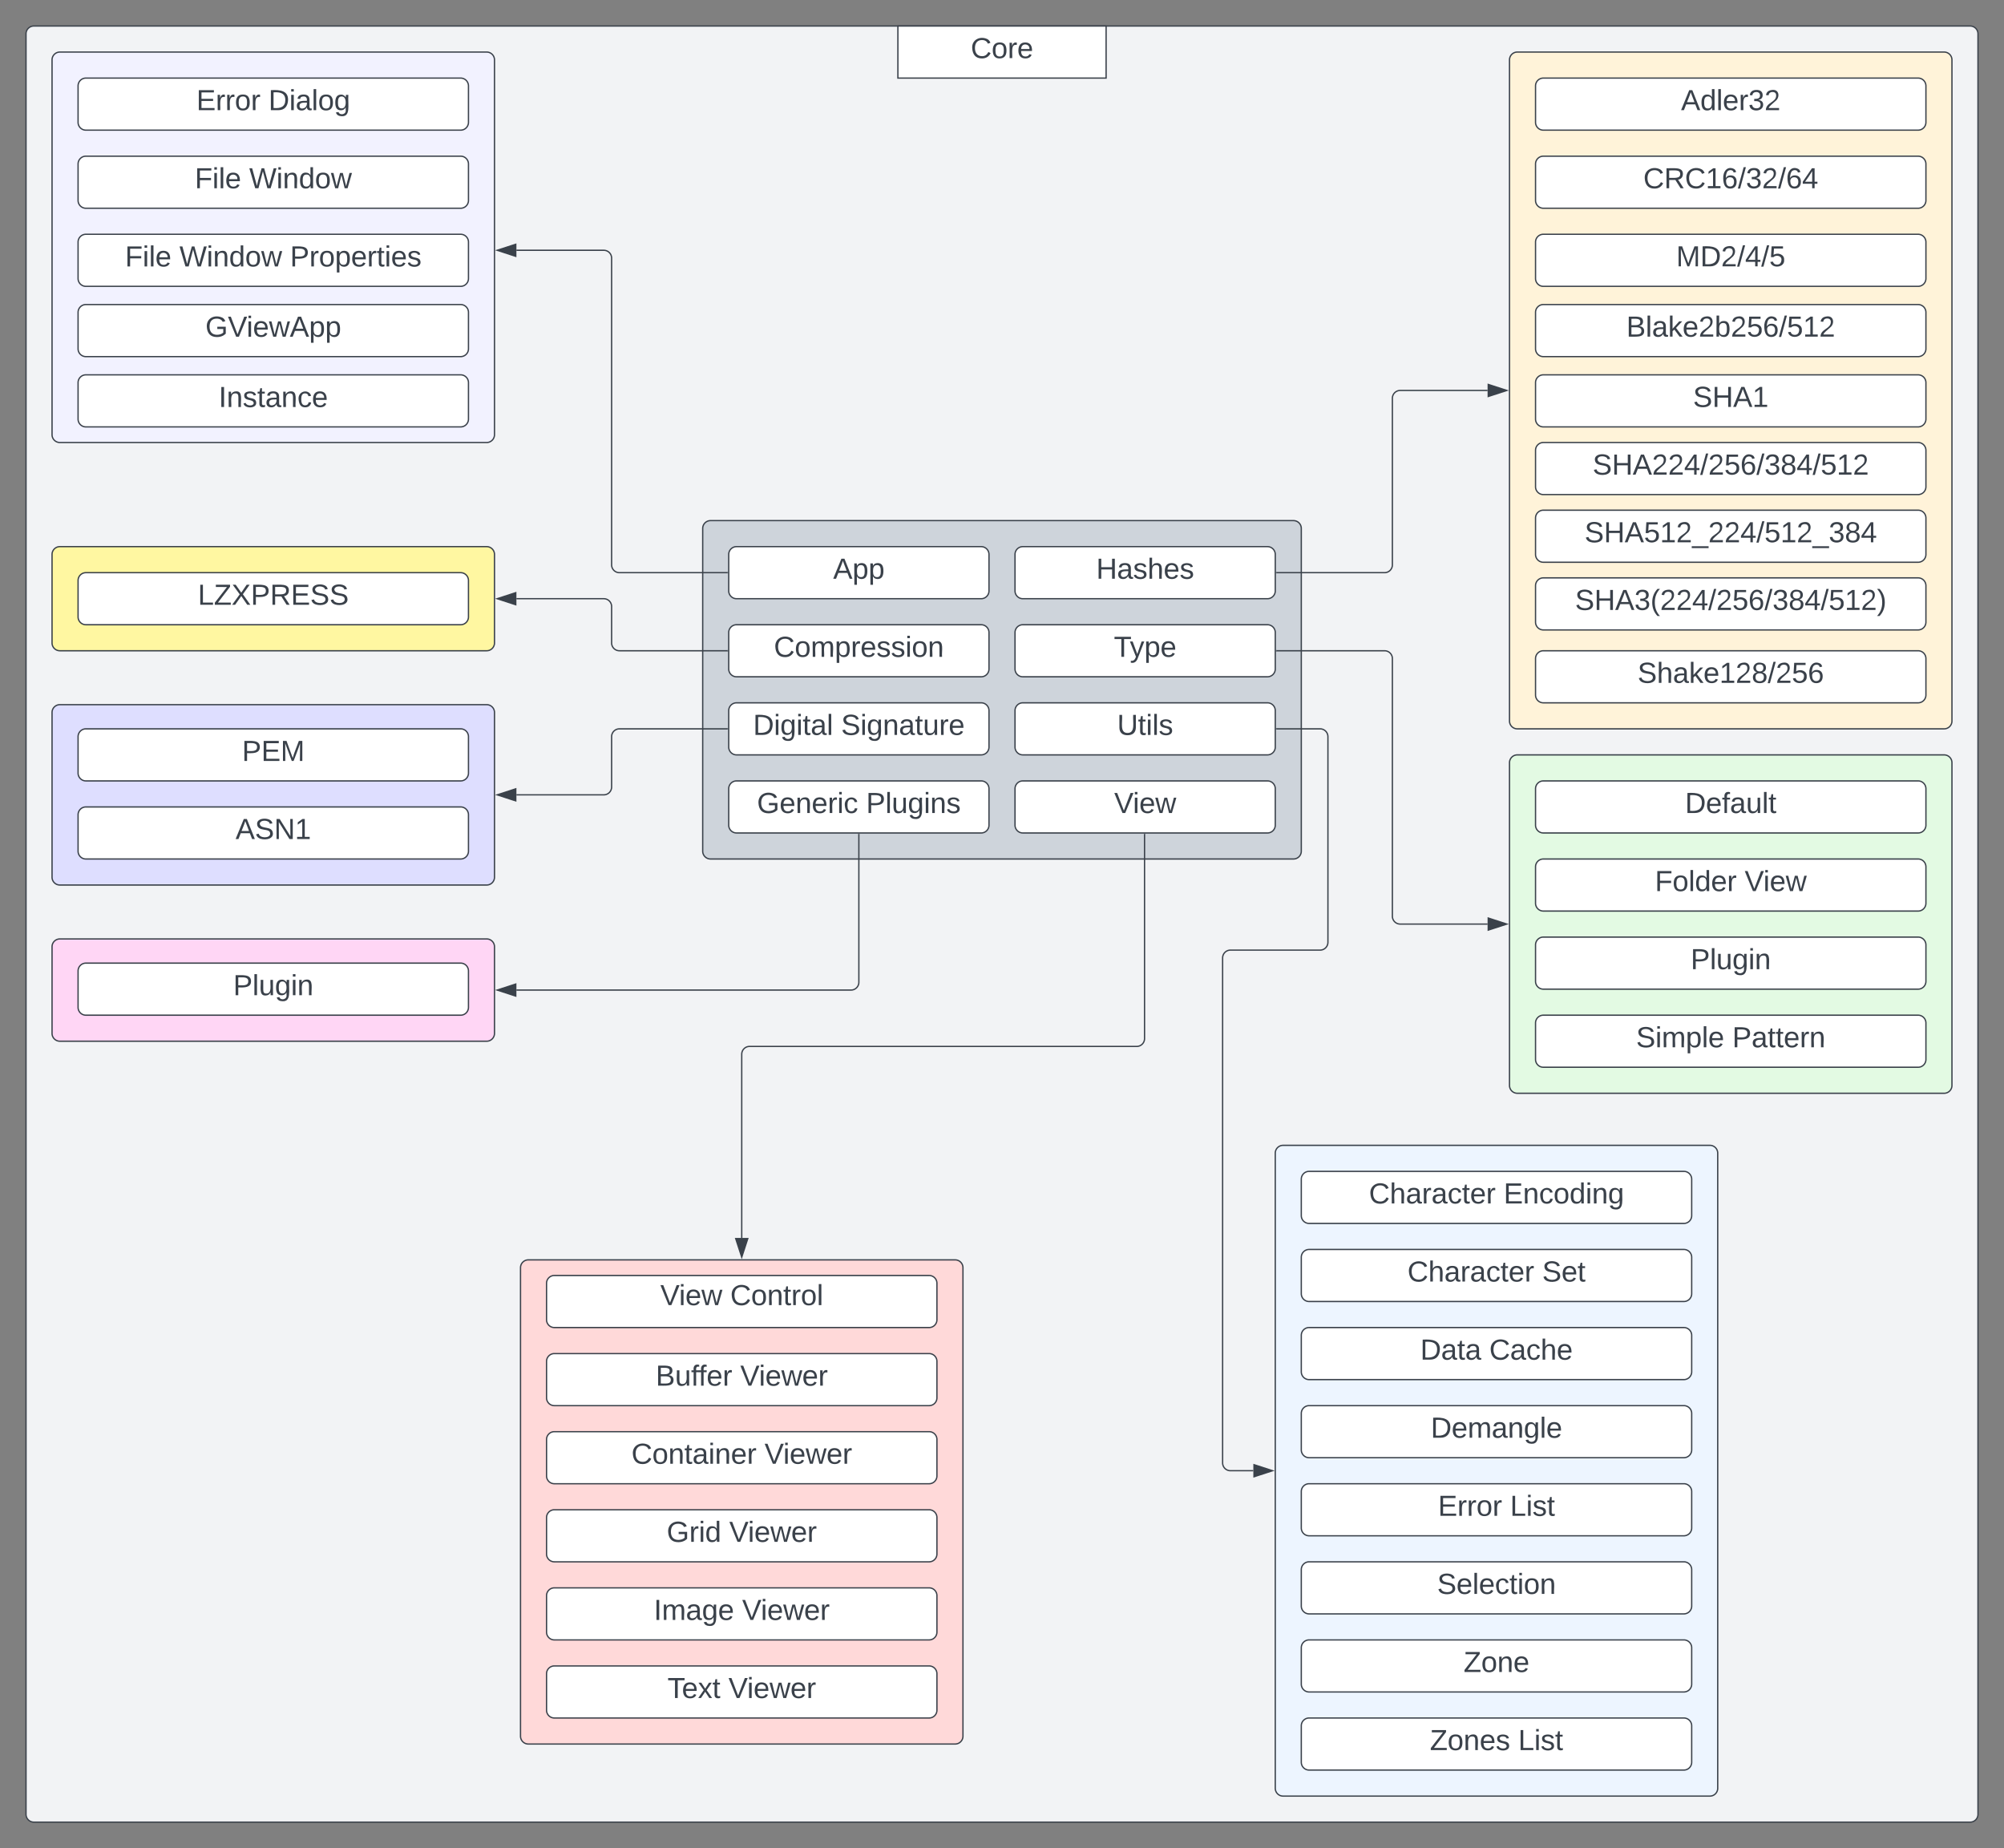 <svg xmlns="http://www.w3.org/2000/svg" xmlns:xlink="http://www.w3.org/1999/xlink" xmlns:lucid="lucid" width="1540" height="1420"><rect width="100%" height="100%" fill="#808080" stroke="none"/><g transform="translate(-80 -60)" lucid:page-tab-id="0_0"><path d="M770 400h160v40H770z" stroke="#3a414a" fill="#fff"/><use xlink:href="#a" transform="matrix(1,0,0,1,775,405) translate(50.988 19.653)"/><path d="M100 86a6 6 0 0 1 6-6h1488a6 6 0 0 1 6 6v1368a6 6 0 0 1-6 6H106a6 6 0 0 1-6-6z" stroke="#3a414a" fill="#f2f3f5"/><path d="M620 466a6 6 0 0 1 6-6h448a6 6 0 0 1 6 6v248a6 6 0 0 1-6 6H626a6 6 0 0 1-6-6z" stroke="#3a414a" fill="#ced4db"/><path d="M770 80h160v40H770z" stroke="#3a414a" fill="#fff"/><use xlink:href="#a" transform="matrix(1,0,0,1,775,85) translate(50.988 19.653)"/><g class="lucid-layer" lucid:layer-id="xR2nqa9QX_RL" display="block"><path d="M640 486a6 6 0 0 1 6-6h188a6 6 0 0 1 6 6v28a6 6 0 0 1-6 6H646a6 6 0 0 1-6-6z" stroke="#3a414a" fill="#fff"/><use xlink:href="#b" transform="matrix(1,0,0,1,645,485) translate(75.247 19.653)"/><path d="M640 546a6 6 0 0 1 6-6h188a6 6 0 0 1 6 6v28a6 6 0 0 1-6 6H646a6 6 0 0 1-6-6z" stroke="#3a414a" fill="#fff"/><use xlink:href="#c" transform="matrix(1,0,0,1,645,545) translate(29.691 19.653)"/><path d="M640 606a6 6 0 0 1 6-6h188a6 6 0 0 1 6 6v28a6 6 0 0 1-6 6H646a6 6 0 0 1-6-6z" stroke="#3a414a" fill="#fff"/><use xlink:href="#d" transform="matrix(1,0,0,1,645,605) translate(13.704 19.653)"/><use xlink:href="#e" transform="matrix(1,0,0,1,645,605) translate(81.358 19.653)"/><path d="M640 666a6 6 0 0 1 6-6h188a6 6 0 0 1 6 6v28a6 6 0 0 1-6 6H646a6 6 0 0 1-6-6z" stroke="#3a414a" fill="#fff"/><use xlink:href="#f" transform="matrix(1,0,0,1,645,665) translate(16.728 19.653)"/><use xlink:href="#g" transform="matrix(1,0,0,1,645,665) translate(100.556 19.653)"/><path d="M860 486a6 6 0 0 1 6-6h188a6 6 0 0 1 6 6v28a6 6 0 0 1-6 6H866a6 6 0 0 1-6-6z" stroke="#3a414a" fill="#fff"/><use xlink:href="#h" transform="matrix(1,0,0,1,865,485) translate(57.377 19.653)"/><path d="M860 546a6 6 0 0 1 6-6h188a6 6 0 0 1 6 6v28a6 6 0 0 1-6 6H866a6 6 0 0 1-6-6z" stroke="#3a414a" fill="#fff"/><use xlink:href="#i" transform="matrix(1,0,0,1,865,545) translate(70.957 19.653)"/><path d="M860 606a6 6 0 0 1 6-6h188a6 6 0 0 1 6 6v28a6 6 0 0 1-6 6H866a6 6 0 0 1-6-6z" stroke="#3a414a" fill="#fff"/><use xlink:href="#j" transform="matrix(1,0,0,1,865,605) translate(73.488 19.653)"/><path d="M860 666a6 6 0 0 1 6-6h188a6 6 0 0 1 6 6v28a6 6 0 0 1-6 6H866a6 6 0 0 1-6-6z" stroke="#3a414a" fill="#fff"/><use xlink:href="#k" transform="matrix(1,0,0,1,865,665) translate(71.204 19.653)"/><path d="M480 1034a6 6 0 0 1 6-6h328a6 6 0 0 1 6 6v360a6 6 0 0 1-6 6H486a6 6 0 0 1-6-6z" stroke="#3a414a" fill="#ffd9d9"/><path d="M959.54 700.96V858a6 6 0 0 1-6 6H656a6 6 0 0 0-6 6v141.15" stroke="#3a414a" fill="none"/><path d="M960.04 700.98h-1v-.52h1z" stroke="#3a414a" stroke-width=".05" fill="#3a414a"/><path d="M650 1025.92l-4.64-14.27h9.28z" stroke="#3a414a" fill="#3a414a"/><path d="M120 607.42a6 6 0 0 1 6-6h328a6 6 0 0 1 6 6V734a6 6 0 0 1-6 6H126a6 6 0 0 1-6-6z" stroke="#3a414a" fill="#dedeff"/><path d="M120 486a6 6 0 0 1 6-6h328a6 6 0 0 1 6 6v68a6 6 0 0 1-6 6H126a6 6 0 0 1-6-6z" stroke="#3a414a" fill="#fff7a1"/><path d="M120 106a6 6 0 0 1 6-6h328a6 6 0 0 1 6 6v288a6 6 0 0 1-6 6H126a6 6 0 0 1-6-6z" stroke="#3a414a" fill="#f2f2ff"/><path d="M639.04 500H556a6 6 0 0 1-6-6V258.3a6 6 0 0 0-6-6h-67.15" stroke="#3a414a" fill="none"/><path d="M639.54 500.5h-.52v-1h.5z" stroke="#3a414a" stroke-width=".05" fill="#3a414a"/><path d="M462.08 252.3l14.27-4.62v9.27z" stroke="#3a414a" fill="#3a414a"/><path d="M639.04 560H556a6 6 0 0 1-6-6v-28a6 6 0 0 0-6-6h-67.15" stroke="#3a414a" fill="none"/><path d="M639.54 560.5h-.52v-1h.5z" stroke="#3a414a" stroke-width=".05" fill="#3a414a"/><path d="M462.08 520l14.27-4.64v9.28z" stroke="#3a414a" fill="#3a414a"/><path d="M639.04 620H556a6 6 0 0 0-6 6v38.7a6 6 0 0 1-6 6h-67.15" stroke="#3a414a" fill="none"/><path d="M639.54 620.5h-.52v-1h.5z" stroke="#3a414a" stroke-width=".05" fill="#3a414a"/><path d="M462.08 670.7l14.27-4.63v9.27z" stroke="#3a414a" fill="#3a414a"/><path d="M120 787.42a6 6 0 0 1 6-6h328a6 6 0 0 1 6 6V854a6 6 0 0 1-6 6H126a6 6 0 0 1-6-6z" stroke="#3a414a" fill="#ffd6f5"/><path d="M740 700.96V814.7a6 6 0 0 1-6 6H476.85" stroke="#3a414a" fill="none"/><path d="M740.5 700.98h-1v-.52h1z" stroke="#3a414a" stroke-width=".05" fill="#3a414a"/><path d="M462.08 820.7l14.27-4.63v9.27z" stroke="#3a414a" fill="#3a414a"/><path d="M1060 946a6 6 0 0 1 6-6h328a6 6 0 0 1 6 6v488a6 6 0 0 1-6 6h-328a6 6 0 0 1-6-6z" stroke="#3a414a" fill="#edf5ff"/><path d="M1240 646a6 6 0 0 1 6-6h328a6 6 0 0 1 6 6v248a6 6 0 0 1-6 6h-328a6 6 0 0 1-6-6z" stroke="#3a414a" fill="#e3fae3"/><path d="M1060.96 560H1144a6 6 0 0 1 6 6v198a6 6 0 0 0 6 6h67.15" stroke="#3a414a" fill="none"/><path d="M1060.98 560.5h-.5l-.02-1h.52z" stroke="#3a414a" stroke-width=".05" fill="#3a414a"/><path d="M1237.92 770l-14.27 4.64v-9.28z" stroke="#3a414a" fill="#3a414a"/><path d="M1060.96 620h33.5a6 6 0 0 1 6 6v158a6 6 0 0 1-6 6h-68.92a6 6 0 0 0-6 6v388a6 6 0 0 0 6 6h17.6" stroke="#3a414a" fill="none"/><path d="M1060.98 620.5h-.5l-.02-1h.52z" stroke="#3a414a" stroke-width=".05" fill="#3a414a"/><path d="M1057.92 1190l-14.27 4.64v-9.28z" stroke="#3a414a" fill="#3a414a"/><path d="M140 126a6 6 0 0 1 6-6h288a6 6 0 0 1 6 6v28a6 6 0 0 1-6 6H146a6 6 0 0 1-6-6z" stroke="#3a414a" fill="#fff"/><use xlink:href="#l" transform="matrix(1,0,0,1,145,125) translate(85.926 19.653)"/><use xlink:href="#m" transform="matrix(1,0,0,1,145,125) translate(141.296 19.653)"/><path d="M140 186a6 6 0 0 1 6-6h288a6 6 0 0 1 6 6v28a6 6 0 0 1-6 6H146a6 6 0 0 1-6-6z" stroke="#3a414a" fill="#fff"/><use xlink:href="#n" transform="matrix(1,0,0,1,145,185) translate(84.691 19.653)"/><use xlink:href="#o" transform="matrix(1,0,0,1,145,185) translate(126.481 19.653)"/><path d="M140 246a6 6 0 0 1 6-6h288a6 6 0 0 1 6 6v28a6 6 0 0 1-6 6H146a6 6 0 0 1-6-6z" stroke="#3a414a" fill="#fff"/><use xlink:href="#n" transform="matrix(1,0,0,1,145,245) translate(31.08 19.715)"/><use xlink:href="#p" transform="matrix(1,0,0,1,145,245) translate(72.87 19.715)"/><use xlink:href="#q" transform="matrix(1,0,0,1,145,245) translate(157.87 19.715)"/><path d="M140 300a6 6 0 0 1 6-6h288a6 6 0 0 1 6 6v28a6 6 0 0 1-6 6H146a6 6 0 0 1-6-6z" stroke="#3a414a" fill="#fff"/><use xlink:href="#r" transform="matrix(1,0,0,1,145,299) translate(92.809 19.715)"/><path d="M140 354a6 6 0 0 1 6-6h288a6 6 0 0 1 6 6v28a6 6 0 0 1-6 6H146a6 6 0 0 1-6-6z" stroke="#3a414a" fill="#fff"/><use xlink:href="#s" transform="matrix(1,0,0,1,145,353) translate(103.025 19.715)"/><path d="M140 506a6 6 0 0 1 6-6h288a6 6 0 0 1 6 6v28a6 6 0 0 1-6 6H146a6 6 0 0 1-6-6z" stroke="#3a414a" fill="#fff"/><use xlink:href="#t" transform="matrix(1,0,0,1,145,505) translate(87.037 19.653)"/><path d="M140 626a6 6 0 0 1 6-6h288a6 6 0 0 1 6 6v28a6 6 0 0 1-6 6H146a6 6 0 0 1-6-6z" stroke="#3a414a" fill="#fff"/><use xlink:href="#u" transform="matrix(1,0,0,1,145,625) translate(120.957 19.653)"/><path d="M140 686a6 6 0 0 1 6-6h288a6 6 0 0 1 6 6v28a6 6 0 0 1-6 6H146a6 6 0 0 1-6-6z" stroke="#3a414a" fill="#fff"/><use xlink:href="#v" transform="matrix(1,0,0,1,145,685) translate(116.019 19.653)"/><path d="M140 806a6 6 0 0 1 6-6h288a6 6 0 0 1 6 6v28a6 6 0 0 1-6 6H146a6 6 0 0 1-6-6z" stroke="#3a414a" fill="#fff"/><use xlink:href="#w" transform="matrix(1,0,0,1,145,805) translate(114.198 19.653)"/><path d="M1240 106a6 6 0 0 1 6-6h328a6 6 0 0 1 6 6v508a6 6 0 0 1-6 6h-328a6 6 0 0 1-6-6z" stroke="#3a414a" fill="#fff3d9"/><path d="M1060.96 500H1144a6 6 0 0 0 6-6V366a6 6 0 0 1 6-6h67.15" stroke="#3a414a" fill="none"/><path d="M1060.98 500.5h-.5l-.02-1h.52z" stroke="#3a414a" stroke-width=".05" fill="#3a414a"/><path d="M1237.92 360l-14.27 4.64v-9.28z" stroke="#3a414a" fill="#3a414a"/><path d="M1260 126a6 6 0 0 1 6-6h288a6 6 0 0 1 6 6v28a6 6 0 0 1-6 6h-288a6 6 0 0 1-6-6z" stroke="#3a414a" fill="#fff"/><use xlink:href="#x" transform="matrix(1,0,0,1,1265,125) translate(106.79 19.653)"/><path d="M1260 186a6 6 0 0 1 6-6h288a6 6 0 0 1 6 6v28a6 6 0 0 1-6 6h-288a6 6 0 0 1-6-6z" stroke="#3a414a" fill="#fff"/><use xlink:href="#y" transform="matrix(1,0,0,1,1265,185) translate(77.809 19.653)"/><path d="M1260 246a6 6 0 0 1 6-6h288a6 6 0 0 1 6 6v28a6 6 0 0 1-6 6h-288a6 6 0 0 1-6-6z" stroke="#3a414a" fill="#fff"/><use xlink:href="#z" transform="matrix(1,0,0,1,1265,245) translate(103.086 19.653)"/><path d="M1260 300a6 6 0 0 1 6-6h288a6 6 0 0 1 6 6v28a6 6 0 0 1-6 6h-288a6 6 0 0 1-6-6z" stroke="#3a414a" fill="#fff"/><use xlink:href="#A" transform="matrix(1,0,0,1,1265,299) translate(64.784 19.653)"/><path d="M1260 354a6 6 0 0 1 6-6h288a6 6 0 0 1 6 6v28a6 6 0 0 1-6 6h-288a6 6 0 0 1-6-6z" stroke="#3a414a" fill="#fff"/><use xlink:href="#B" transform="matrix(1,0,0,1,1265,353) translate(116.019 19.653)"/><path d="M1260 406a6 6 0 0 1 6-6h288a6 6 0 0 1 6 6v28a6 6 0 0 1-6 6h-288a6 6 0 0 1-6-6z" stroke="#3a414a" fill="#fff"/><use xlink:href="#C" transform="matrix(1,0,0,1,1265,405) translate(38.858 19.653)"/><path d="M1260 458a6 6 0 0 1 6-6h288a6 6 0 0 1 6 6v28a6 6 0 0 1-6 6h-288a6 6 0 0 1-6-6z" stroke="#3a414a" fill="#fff"/><use xlink:href="#D" transform="matrix(1,0,0,1,1265,457) translate(32.685 19.653)"/><path d="M1260 510a6 6 0 0 1 6-6h288a6 6 0 0 1 6 6v28a6 6 0 0 1-6 6h-288a6 6 0 0 1-6-6z" stroke="#3a414a" fill="#fff"/><use xlink:href="#E" transform="matrix(1,0,0,1,1265,509) translate(25.34 19.653)"/><path d="M1260 566a6 6 0 0 1 6-6h288a6 6 0 0 1 6 6v28a6 6 0 0 1-6 6h-288a6 6 0 0 1-6-6z" stroke="#3a414a" fill="#fff"/><use xlink:href="#F" transform="matrix(1,0,0,1,1265,565) translate(73.395 19.653)"/><path d="M1260 666a6 6 0 0 1 6-6h288a6 6 0 0 1 6 6v28a6 6 0 0 1-6 6h-288a6 6 0 0 1-6-6z" stroke="#3a414a" fill="#fff"/><use xlink:href="#G" transform="matrix(1,0,0,1,1265,665) translate(109.877 19.653)"/><path d="M1260 726a6 6 0 0 1 6-6h288a6 6 0 0 1 6 6v28a6 6 0 0 1-6 6h-288a6 6 0 0 1-6-6z" stroke="#3a414a" fill="#fff"/><use xlink:href="#H" transform="matrix(1,0,0,1,1265,725) translate(86.728 19.653)"/><use xlink:href="#I" transform="matrix(1,0,0,1,1265,725) translate(155.679 19.653)"/><path d="M1260 786a6 6 0 0 1 6-6h288a6 6 0 0 1 6 6v28a6 6 0 0 1-6 6h-288a6 6 0 0 1-6-6z" stroke="#3a414a" fill="#fff"/><use xlink:href="#w" transform="matrix(1,0,0,1,1265,785) translate(114.198 19.653)"/><path d="M1260 846a6 6 0 0 1 6-6h288a6 6 0 0 1 6 6v28a6 6 0 0 1-6 6h-288a6 6 0 0 1-6-6z" stroke="#3a414a" fill="#fff"/><use xlink:href="#J" transform="matrix(1,0,0,1,1265,845) translate(72.284 19.653)"/><use xlink:href="#K" transform="matrix(1,0,0,1,1265,845) translate(146.173 19.653)"/><path d="M1080 966a6 6 0 0 1 6-6h288a6 6 0 0 1 6 6v28a6 6 0 0 1-6 6h-288a6 6 0 0 1-6-6z" stroke="#3a414a" fill="#fff"/><use xlink:href="#L" transform="matrix(1,0,0,1,1085,965) translate(46.975 19.653)"/><use xlink:href="#M" transform="matrix(1,0,0,1,1085,965) translate(150.494 19.653)"/><path d="M1080 1026a6 6 0 0 1 6-6h288a6 6 0 0 1 6 6v28a6 6 0 0 1-6 6h-288a6 6 0 0 1-6-6z" stroke="#3a414a" fill="#fff"/><use xlink:href="#L" transform="matrix(1,0,0,1,1085,1025) translate(76.574 19.653)"/><use xlink:href="#N" transform="matrix(1,0,0,1,1085,1025) translate(180.093 19.653)"/><path d="M1080 1086a6 6 0 0 1 6-6h288a6 6 0 0 1 6 6v28a6 6 0 0 1-6 6h-288a6 6 0 0 1-6-6z" stroke="#3a414a" fill="#fff"/><use xlink:href="#O" transform="matrix(1,0,0,1,1085,1085) translate(86.42 19.653)"/><use xlink:href="#P" transform="matrix(1,0,0,1,1085,1085) translate(139.444 19.653)"/><path d="M1080 1146a6 6 0 0 1 6-6h288a6 6 0 0 1 6 6v28a6 6 0 0 1-6 6h-288a6 6 0 0 1-6-6z" stroke="#3a414a" fill="#fff"/><use xlink:href="#Q" transform="matrix(1,0,0,1,1085,1145) translate(94.475 19.653)"/><path d="M1080 1206a6 6 0 0 1 6-6h288a6 6 0 0 1 6 6v28a6 6 0 0 1-6 6h-288a6 6 0 0 1-6-6z" stroke="#3a414a" fill="#fff"/><use xlink:href="#l" transform="matrix(1,0,0,1,1085,1205) translate(100.062 19.653)"/><use xlink:href="#R" transform="matrix(1,0,0,1,1085,1205) translate(155.432 19.653)"/><path d="M1080 1266a6 6 0 0 1 6-6h288a6 6 0 0 1 6 6v28a6 6 0 0 1-6 6h-288a6 6 0 0 1-6-6z" stroke="#3a414a" fill="#fff"/><use xlink:href="#S" transform="matrix(1,0,0,1,1085,1265) translate(99.383 19.653)"/><path d="M1080 1326a6 6 0 0 1 6-6h288a6 6 0 0 1 6 6v28a6 6 0 0 1-6 6h-288a6 6 0 0 1-6-6z" stroke="#3a414a" fill="#fff"/><use xlink:href="#T" transform="matrix(1,0,0,1,1085,1325) translate(119.722 19.653)"/><path d="M1080 1386a6 6 0 0 1 6-6h288a6 6 0 0 1 6 6v28a6 6 0 0 1-6 6h-288a6 6 0 0 1-6-6z" stroke="#3a414a" fill="#fff"/><use xlink:href="#U" transform="matrix(1,0,0,1,1085,1385) translate(93.827 19.653)"/><use xlink:href="#R" transform="matrix(1,0,0,1,1085,1385) translate(161.667 19.653)"/><path d="M500 1046a6 6 0 0 1 6-6h288a6 6 0 0 1 6 6v28a6 6 0 0 1-6 6H506a6 6 0 0 1-6-6z" stroke="#3a414a" fill="#fff"/><g><use xlink:href="#V" transform="matrix(1,0,0,1,505,1045) translate(82.407 17.778)"/><use xlink:href="#W" transform="matrix(1,0,0,1,505,1045) translate(136.173 17.778)"/></g><path d="M500 1106a6 6 0 0 1 6-6h288a6 6 0 0 1 6 6v28a6 6 0 0 1-6 6H506a6 6 0 0 1-6-6z" stroke="#3a414a" fill="#fff"/><g><use xlink:href="#X" transform="matrix(1,0,0,1,505,1105) translate(78.889 19.653)"/><use xlink:href="#Y" transform="matrix(1,0,0,1,505,1105) translate(143.827 19.653)"/></g><path d="M500 1166a6 6 0 0 1 6-6h288a6 6 0 0 1 6 6v28a6 6 0 0 1-6 6H506a6 6 0 0 1-6-6z" stroke="#3a414a" fill="#fff"/><g><use xlink:href="#Z" transform="matrix(1,0,0,1,505,1165) translate(60.216 19.653)"/><use xlink:href="#Y" transform="matrix(1,0,0,1,505,1165) translate(162.5 19.653)"/></g><path d="M500 1226a6 6 0 0 1 6-6h288a6 6 0 0 1 6 6v28a6 6 0 0 1-6 6H506a6 6 0 0 1-6-6z" stroke="#3a414a" fill="#fff"/><g><use xlink:href="#aa" transform="matrix(1,0,0,1,505,1225) translate(87.346 19.653)"/><use xlink:href="#Y" transform="matrix(1,0,0,1,505,1225) translate(135.37 19.653)"/></g><path d="M500 1286a6 6 0 0 1 6-6h288a6 6 0 0 1 6 6v28a6 6 0 0 1-6 6H506a6 6 0 0 1-6-6z" stroke="#3a414a" fill="#fff"/><g><use xlink:href="#ab" transform="matrix(1,0,0,1,505,1285) translate(77.438 19.653)"/><use xlink:href="#Y" transform="matrix(1,0,0,1,505,1285) translate(145.278 19.653)"/></g><path d="M500 1346a6 6 0 0 1 6-6h288a6 6 0 0 1 6 6v28a6 6 0 0 1-6 6H506a6 6 0 0 1-6-6z" stroke="#3a414a" fill="#fff"/><g><use xlink:href="#ac" transform="matrix(1,0,0,1,505,1345) translate(87.932 19.653)"/><use xlink:href="#Y" transform="matrix(1,0,0,1,505,1345) translate(134.784 19.653)"/></g></g><defs><path fill="#3a414a" d="M212-179c-10-28-35-45-73-45-59 0-87 40-87 99 0 60 29 101 89 101 43 0 62-24 78-52l27 14C228-24 195 4 139 4 59 4 22-46 18-125c-6-104 99-153 187-111 19 9 31 26 39 46" id="ad"/><path fill="#3a414a" d="M100-194c62-1 85 37 85 99 1 63-27 99-86 99S16-35 15-95c0-66 28-99 85-99zM99-20c44 1 53-31 53-75 0-43-8-75-51-75s-53 32-53 75 10 74 51 75" id="ae"/><path fill="#3a414a" d="M114-163C36-179 61-72 57 0H25l-1-190h30c1 12-1 29 2 39 6-27 23-49 58-41v29" id="af"/><path fill="#3a414a" d="M100-194c63 0 86 42 84 106H49c0 40 14 67 53 68 26 1 43-12 49-29l28 8c-11 28-37 45-77 45C44 4 14-33 15-96c1-61 26-98 85-98zm52 81c6-60-76-77-97-28-3 7-6 17-6 28h103" id="ag"/><g id="a"><use transform="matrix(0.062,0,0,0.062,0,0)" xlink:href="#ad"/><use transform="matrix(0.062,0,0,0.062,15.988,0)" xlink:href="#ae"/><use transform="matrix(0.062,0,0,0.062,28.333,0)" xlink:href="#af"/><use transform="matrix(0.062,0,0,0.062,35.679,0)" xlink:href="#ag"/></g><path fill="#3a414a" d="M205 0l-28-72H64L36 0H1l101-248h38L239 0h-34zm-38-99l-47-123c-12 45-31 82-46 123h93" id="ah"/><path fill="#3a414a" d="M115-194c55 1 70 41 70 98S169 2 115 4C84 4 66-9 55-30l1 105H24l-1-265h31l2 30c10-21 28-34 59-34zm-8 174c40 0 45-34 45-75s-6-73-45-74c-42 0-51 32-51 76 0 43 10 73 51 73" id="ai"/><g id="b"><use transform="matrix(0.062,0,0,0.062,0,0)" xlink:href="#ah"/><use transform="matrix(0.062,0,0,0.062,14.815,0)" xlink:href="#ai"/><use transform="matrix(0.062,0,0,0.062,27.16,0)" xlink:href="#ai"/></g><path fill="#3a414a" d="M210-169c-67 3-38 105-44 169h-31v-121c0-29-5-50-35-48C34-165 62-65 56 0H25l-1-190h30c1 10-1 24 2 32 10-44 99-50 107 0 11-21 27-35 58-36 85-2 47 119 55 194h-31v-121c0-29-5-49-35-48" id="aj"/><path fill="#3a414a" d="M135-143c-3-34-86-38-87 0 15 53 115 12 119 90S17 21 10-45l28-5c4 36 97 45 98 0-10-56-113-15-118-90-4-57 82-63 122-42 12 7 21 19 24 35" id="ak"/><path fill="#3a414a" d="M24-231v-30h32v30H24zM24 0v-190h32V0H24" id="al"/><path fill="#3a414a" d="M117-194c89-4 53 116 60 194h-32v-121c0-31-8-49-39-48C34-167 62-67 57 0H25l-1-190h30c1 10-1 24 2 32 11-22 29-35 61-36" id="am"/><g id="c"><use transform="matrix(0.062,0,0,0.062,0,0)" xlink:href="#ad"/><use transform="matrix(0.062,0,0,0.062,15.988,0)" xlink:href="#ae"/><use transform="matrix(0.062,0,0,0.062,28.333,0)" xlink:href="#aj"/><use transform="matrix(0.062,0,0,0.062,46.79,0)" xlink:href="#ai"/><use transform="matrix(0.062,0,0,0.062,59.136,0)" xlink:href="#af"/><use transform="matrix(0.062,0,0,0.062,66.481,0)" xlink:href="#ag"/><use transform="matrix(0.062,0,0,0.062,78.827,0)" xlink:href="#ak"/><use transform="matrix(0.062,0,0,0.062,89.938,0)" xlink:href="#ak"/><use transform="matrix(0.062,0,0,0.062,101.049,0)" xlink:href="#al"/><use transform="matrix(0.062,0,0,0.062,105.926,0)" xlink:href="#ae"/><use transform="matrix(0.062,0,0,0.062,118.272,0)" xlink:href="#am"/></g><path fill="#3a414a" d="M30-248c118-7 216 8 213 122C240-48 200 0 122 0H30v-248zM63-27c89 8 146-16 146-99s-60-101-146-95v194" id="an"/><path fill="#3a414a" d="M177-190C167-65 218 103 67 71c-23-6-38-20-44-43l32-5c15 47 100 32 89-28v-30C133-14 115 1 83 1 29 1 15-40 15-95c0-56 16-97 71-98 29-1 48 16 59 35 1-10 0-23 2-32h30zM94-22c36 0 50-32 50-73 0-42-14-75-50-75-39 0-46 34-46 75s6 73 46 73" id="ao"/><path fill="#3a414a" d="M59-47c-2 24 18 29 38 22v24C64 9 27 4 27-40v-127H5v-23h24l9-43h21v43h35v23H59v120" id="ap"/><path fill="#3a414a" d="M141-36C126-15 110 5 73 4 37 3 15-17 15-53c-1-64 63-63 125-63 3-35-9-54-41-54-24 1-41 7-42 31l-33-3c5-37 33-52 76-52 45 0 72 20 72 64v82c-1 20 7 32 28 27v20c-31 9-61-2-59-35zM48-53c0 20 12 33 32 33 41-3 63-29 60-74-43 2-92-5-92 41" id="aq"/><path fill="#3a414a" d="M24 0v-261h32V0H24" id="ar"/><g id="d"><use transform="matrix(0.062,0,0,0.062,0,0)" xlink:href="#an"/><use transform="matrix(0.062,0,0,0.062,15.988,0)" xlink:href="#al"/><use transform="matrix(0.062,0,0,0.062,20.864,0)" xlink:href="#ao"/><use transform="matrix(0.062,0,0,0.062,33.21,0)" xlink:href="#al"/><use transform="matrix(0.062,0,0,0.062,38.086,0)" xlink:href="#ap"/><use transform="matrix(0.062,0,0,0.062,44.259,0)" xlink:href="#aq"/><use transform="matrix(0.062,0,0,0.062,56.605,0)" xlink:href="#ar"/></g><path fill="#3a414a" d="M185-189c-5-48-123-54-124 2 14 75 158 14 163 119 3 78-121 87-175 55-17-10-28-26-33-46l33-7c5 56 141 63 141-1 0-78-155-14-162-118-5-82 145-84 179-34 5 7 8 16 11 25" id="as"/><path fill="#3a414a" d="M84 4C-5 8 30-112 23-190h32v120c0 31 7 50 39 49 72-2 45-101 50-169h31l1 190h-30c-1-10 1-25-2-33-11 22-28 36-60 37" id="at"/><g id="e"><use transform="matrix(0.062,0,0,0.062,0,0)" xlink:href="#as"/><use transform="matrix(0.062,0,0,0.062,14.815,0)" xlink:href="#al"/><use transform="matrix(0.062,0,0,0.062,19.691,0)" xlink:href="#ao"/><use transform="matrix(0.062,0,0,0.062,32.037,0)" xlink:href="#am"/><use transform="matrix(0.062,0,0,0.062,44.383,0)" xlink:href="#aq"/><use transform="matrix(0.062,0,0,0.062,56.728,0)" xlink:href="#ap"/><use transform="matrix(0.062,0,0,0.062,62.901,0)" xlink:href="#at"/><use transform="matrix(0.062,0,0,0.062,75.247,0)" xlink:href="#af"/><use transform="matrix(0.062,0,0,0.062,82.593,0)" xlink:href="#ag"/></g><path fill="#3a414a" d="M143 4C61 4 22-44 18-125c-5-107 100-154 193-111 17 8 29 25 37 43l-32 9c-13-25-37-40-76-40-61 0-88 39-88 99 0 61 29 100 91 101 35 0 62-11 79-27v-45h-74v-28h105v86C228-13 192 4 143 4" id="au"/><path fill="#3a414a" d="M96-169c-40 0-48 33-48 73s9 75 48 75c24 0 41-14 43-38l32 2c-6 37-31 61-74 61-59 0-76-41-82-99-10-93 101-131 147-64 4 7 5 14 7 22l-32 3c-4-21-16-35-41-35" id="av"/><g id="f"><use transform="matrix(0.062,0,0,0.062,0,0)" xlink:href="#au"/><use transform="matrix(0.062,0,0,0.062,17.284,0)" xlink:href="#ag"/><use transform="matrix(0.062,0,0,0.062,29.63,0)" xlink:href="#am"/><use transform="matrix(0.062,0,0,0.062,41.975,0)" xlink:href="#ag"/><use transform="matrix(0.062,0,0,0.062,54.321,0)" xlink:href="#af"/><use transform="matrix(0.062,0,0,0.062,61.667,0)" xlink:href="#al"/><use transform="matrix(0.062,0,0,0.062,66.543,0)" xlink:href="#av"/></g><path fill="#3a414a" d="M30-248c87 1 191-15 191 75 0 78-77 80-158 76V0H30v-248zm33 125c57 0 124 11 124-50 0-59-68-47-124-48v98" id="aw"/><g id="g"><use transform="matrix(0.062,0,0,0.062,0,0)" xlink:href="#aw"/><use transform="matrix(0.062,0,0,0.062,14.815,0)" xlink:href="#ar"/><use transform="matrix(0.062,0,0,0.062,19.691,0)" xlink:href="#at"/><use transform="matrix(0.062,0,0,0.062,32.037,0)" xlink:href="#ao"/><use transform="matrix(0.062,0,0,0.062,44.383,0)" xlink:href="#al"/><use transform="matrix(0.062,0,0,0.062,49.259,0)" xlink:href="#am"/><use transform="matrix(0.062,0,0,0.062,61.605,0)" xlink:href="#ak"/></g><path fill="#3a414a" d="M197 0v-115H63V0H30v-248h33v105h134v-105h34V0h-34" id="ax"/><path fill="#3a414a" d="M106-169C34-169 62-67 57 0H25v-261h32l-1 103c12-21 28-36 61-36 89 0 53 116 60 194h-32v-121c2-32-8-49-39-48" id="ay"/><g id="h"><use transform="matrix(0.062,0,0,0.062,0,0)" xlink:href="#ax"/><use transform="matrix(0.062,0,0,0.062,15.988,0)" xlink:href="#aq"/><use transform="matrix(0.062,0,0,0.062,28.333,0)" xlink:href="#ak"/><use transform="matrix(0.062,0,0,0.062,39.444,0)" xlink:href="#ay"/><use transform="matrix(0.062,0,0,0.062,51.79,0)" xlink:href="#ag"/><use transform="matrix(0.062,0,0,0.062,64.136,0)" xlink:href="#ak"/></g><path fill="#3a414a" d="M127-220V0H93v-220H8v-28h204v28h-85" id="az"/><path fill="#3a414a" d="M179-190L93 31C79 59 56 82 12 73V49c39 6 53-20 64-50L1-190h34L92-34l54-156h33" id="aA"/><g id="i"><use transform="matrix(0.062,0,0,0.062,0,0)" xlink:href="#az"/><use transform="matrix(0.062,0,0,0.062,12.284,0)" xlink:href="#aA"/><use transform="matrix(0.062,0,0,0.062,23.395,0)" xlink:href="#ai"/><use transform="matrix(0.062,0,0,0.062,35.741,0)" xlink:href="#ag"/></g><path fill="#3a414a" d="M232-93c-1 65-40 97-104 97C67 4 28-28 28-90v-158h33c8 89-33 224 67 224 102 0 64-133 71-224h33v155" id="aB"/><g id="j"><use transform="matrix(0.062,0,0,0.062,0,0)" xlink:href="#aB"/><use transform="matrix(0.062,0,0,0.062,15.988,0)" xlink:href="#ap"/><use transform="matrix(0.062,0,0,0.062,22.16,0)" xlink:href="#al"/><use transform="matrix(0.062,0,0,0.062,27.037,0)" xlink:href="#ar"/><use transform="matrix(0.062,0,0,0.062,31.914,0)" xlink:href="#ak"/></g><path fill="#3a414a" d="M137 0h-34L2-248h35l83 218 83-218h36" id="aC"/><path fill="#3a414a" d="M206 0h-36l-40-164L89 0H53L-1-190h32L70-26l43-164h34l41 164 42-164h31" id="aD"/><g id="k"><use transform="matrix(0.062,0,0,0.062,0,0)" xlink:href="#aC"/><use transform="matrix(0.062,0,0,0.062,14.383,0)" xlink:href="#al"/><use transform="matrix(0.062,0,0,0.062,19.259,0)" xlink:href="#ag"/><use transform="matrix(0.062,0,0,0.062,31.605,0)" xlink:href="#aD"/></g><path fill="#3a414a" d="M30 0v-248h187v28H63v79h144v27H63v87h162V0H30" id="aE"/><g id="l"><use transform="matrix(0.062,0,0,0.062,0,0)" xlink:href="#aE"/><use transform="matrix(0.062,0,0,0.062,14.815,0)" xlink:href="#af"/><use transform="matrix(0.062,0,0,0.062,22.16,0)" xlink:href="#af"/><use transform="matrix(0.062,0,0,0.062,29.506,0)" xlink:href="#ae"/><use transform="matrix(0.062,0,0,0.062,41.852,0)" xlink:href="#af"/></g><g id="m"><use transform="matrix(0.062,0,0,0.062,0,0)" xlink:href="#an"/><use transform="matrix(0.062,0,0,0.062,15.988,0)" xlink:href="#al"/><use transform="matrix(0.062,0,0,0.062,20.864,0)" xlink:href="#aq"/><use transform="matrix(0.062,0,0,0.062,33.21,0)" xlink:href="#ar"/><use transform="matrix(0.062,0,0,0.062,38.086,0)" xlink:href="#ae"/><use transform="matrix(0.062,0,0,0.062,50.432,0)" xlink:href="#ao"/></g><path fill="#3a414a" d="M63-220v92h138v28H63V0H30v-248h175v28H63" id="aF"/><g id="n"><use transform="matrix(0.062,0,0,0.062,0,0)" xlink:href="#aF"/><use transform="matrix(0.062,0,0,0.062,13.519,0)" xlink:href="#al"/><use transform="matrix(0.062,0,0,0.062,18.395,0)" xlink:href="#ar"/><use transform="matrix(0.062,0,0,0.062,23.272,0)" xlink:href="#ag"/></g><path fill="#3a414a" d="M266 0h-40l-56-210L115 0H75L2-248h35L96-30l15-64 43-154h32l59 218 59-218h35" id="aG"/><path fill="#3a414a" d="M85-194c31 0 48 13 60 33l-1-100h32l1 261h-30c-2-10 0-23-3-31C134-8 116 4 85 4 32 4 16-35 15-94c0-66 23-100 70-100zm9 24c-40 0-46 34-46 75 0 40 6 74 45 74 42 0 51-32 51-76 0-42-9-74-50-73" id="aH"/><g id="o"><use transform="matrix(0.062,0,0,0.062,0,0)" xlink:href="#aG"/><use transform="matrix(0.062,0,0,0.062,20.926,0)" xlink:href="#al"/><use transform="matrix(0.062,0,0,0.062,25.802,0)" xlink:href="#am"/><use transform="matrix(0.062,0,0,0.062,38.148,0)" xlink:href="#aH"/><use transform="matrix(0.062,0,0,0.062,50.494,0)" xlink:href="#ae"/><use transform="matrix(0.062,0,0,0.062,62.84,0)" xlink:href="#aD"/></g><g id="p"><use transform="matrix(0.062,0,0,0.062,0,0)" xlink:href="#aG"/><use transform="matrix(0.062,0,0,0.062,20.926,0)" xlink:href="#al"/><use transform="matrix(0.062,0,0,0.062,25.802,0)" xlink:href="#am"/><use transform="matrix(0.062,0,0,0.062,38.148,0)" xlink:href="#aH"/><use transform="matrix(0.062,0,0,0.062,50.494,0)" xlink:href="#ae"/><use transform="matrix(0.062,0,0,0.062,62.84,0)" xlink:href="#aD"/></g><g id="q"><use transform="matrix(0.062,0,0,0.062,0,0)" xlink:href="#aw"/><use transform="matrix(0.062,0,0,0.062,14.815,0)" xlink:href="#af"/><use transform="matrix(0.062,0,0,0.062,22.16,0)" xlink:href="#ae"/><use transform="matrix(0.062,0,0,0.062,34.506,0)" xlink:href="#ai"/><use transform="matrix(0.062,0,0,0.062,46.852,0)" xlink:href="#ag"/><use transform="matrix(0.062,0,0,0.062,59.198,0)" xlink:href="#af"/><use transform="matrix(0.062,0,0,0.062,66.543,0)" xlink:href="#ap"/><use transform="matrix(0.062,0,0,0.062,72.716,0)" xlink:href="#al"/><use transform="matrix(0.062,0,0,0.062,77.593,0)" xlink:href="#ag"/><use transform="matrix(0.062,0,0,0.062,89.938,0)" xlink:href="#ak"/></g><g id="r"><use transform="matrix(0.062,0,0,0.062,0,0)" xlink:href="#au"/><use transform="matrix(0.062,0,0,0.062,17.284,0)" xlink:href="#aC"/><use transform="matrix(0.062,0,0,0.062,31.667,0)" xlink:href="#al"/><use transform="matrix(0.062,0,0,0.062,36.543,0)" xlink:href="#ag"/><use transform="matrix(0.062,0,0,0.062,48.889,0)" xlink:href="#aD"/><use transform="matrix(0.062,0,0,0.062,64.877,0)" xlink:href="#ah"/><use transform="matrix(0.062,0,0,0.062,79.691,0)" xlink:href="#ai"/><use transform="matrix(0.062,0,0,0.062,92.037,0)" xlink:href="#ai"/></g><path fill="#3a414a" d="M33 0v-248h34V0H33" id="aI"/><g id="s"><use transform="matrix(0.062,0,0,0.062,0,0)" xlink:href="#aI"/><use transform="matrix(0.062,0,0,0.062,6.173,0)" xlink:href="#am"/><use transform="matrix(0.062,0,0,0.062,18.519,0)" xlink:href="#ak"/><use transform="matrix(0.062,0,0,0.062,29.63,0)" xlink:href="#ap"/><use transform="matrix(0.062,0,0,0.062,35.802,0)" xlink:href="#aq"/><use transform="matrix(0.062,0,0,0.062,48.148,0)" xlink:href="#am"/><use transform="matrix(0.062,0,0,0.062,60.494,0)" xlink:href="#av"/><use transform="matrix(0.062,0,0,0.062,71.605,0)" xlink:href="#ag"/></g><path fill="#3a414a" d="M30 0v-248h33v221h125V0H30" id="aJ"/><path fill="#3a414a" d="M209 0H11v-25l151-195H24v-28h176v25L50-27h159V0" id="aK"/><path fill="#3a414a" d="M195 0l-74-108L45 0H8l94-129-87-119h37l69 98 67-98h37l-84 118L233 0h-38" id="aL"/><path fill="#3a414a" d="M233-177c-1 41-23 64-60 70L243 0h-38l-65-103H63V0H30v-248c88 3 205-21 203 71zM63-129c60-2 137 13 137-47 0-61-80-42-137-45v92" id="aM"/><g id="t"><use transform="matrix(0.062,0,0,0.062,0,0)" xlink:href="#aJ"/><use transform="matrix(0.062,0,0,0.062,12.346,0)" xlink:href="#aK"/><use transform="matrix(0.062,0,0,0.062,25.864,0)" xlink:href="#aL"/><use transform="matrix(0.062,0,0,0.062,40.679,0)" xlink:href="#aw"/><use transform="matrix(0.062,0,0,0.062,55.494,0)" xlink:href="#aM"/><use transform="matrix(0.062,0,0,0.062,71.481,0)" xlink:href="#aE"/><use transform="matrix(0.062,0,0,0.062,86.296,0)" xlink:href="#as"/><use transform="matrix(0.062,0,0,0.062,101.111,0)" xlink:href="#as"/></g><path fill="#3a414a" d="M240 0l2-218c-23 76-54 145-80 218h-23L58-218 59 0H30v-248h44l77 211c21-75 51-140 76-211h43V0h-30" id="aN"/><g id="u"><use transform="matrix(0.062,0,0,0.062,0,0)" xlink:href="#aw"/><use transform="matrix(0.062,0,0,0.062,14.815,0)" xlink:href="#aE"/><use transform="matrix(0.062,0,0,0.062,29.63,0)" xlink:href="#aN"/></g><path fill="#3a414a" d="M190 0L58-211 59 0H30v-248h39L202-35l-2-213h31V0h-41" id="aO"/><path fill="#3a414a" d="M27 0v-27h64v-190l-56 39v-29l58-41h29v221h61V0H27" id="aP"/><g id="v"><use transform="matrix(0.062,0,0,0.062,0,0)" xlink:href="#ah"/><use transform="matrix(0.062,0,0,0.062,14.815,0)" xlink:href="#as"/><use transform="matrix(0.062,0,0,0.062,29.63,0)" xlink:href="#aO"/><use transform="matrix(0.062,0,0,0.062,45.617,0)" xlink:href="#aP"/></g><g id="w"><use transform="matrix(0.062,0,0,0.062,0,0)" xlink:href="#aw"/><use transform="matrix(0.062,0,0,0.062,14.815,0)" xlink:href="#ar"/><use transform="matrix(0.062,0,0,0.062,19.691,0)" xlink:href="#at"/><use transform="matrix(0.062,0,0,0.062,32.037,0)" xlink:href="#ao"/><use transform="matrix(0.062,0,0,0.062,44.383,0)" xlink:href="#al"/><use transform="matrix(0.062,0,0,0.062,49.259,0)" xlink:href="#am"/></g><path fill="#3a414a" d="M126-127c33 6 58 20 58 59 0 88-139 92-164 29-3-8-5-16-6-25l32-3c6 27 21 44 54 44 32 0 52-15 52-46 0-38-36-46-79-43v-28c39 1 72-4 72-42 0-27-17-43-46-43-28 0-47 15-49 41l-32-3c6-42 35-63 81-64 48-1 79 21 79 65 0 36-21 52-52 59" id="aQ"/><path fill="#3a414a" d="M101-251c82-7 93 87 43 132L82-64C71-53 59-42 53-27h129V0H18c2-99 128-94 128-182 0-28-16-43-45-43s-46 15-49 41l-32-3c6-41 34-60 81-64" id="aR"/><g id="x"><use transform="matrix(0.062,0,0,0.062,0,0)" xlink:href="#ah"/><use transform="matrix(0.062,0,0,0.062,14.815,0)" xlink:href="#aH"/><use transform="matrix(0.062,0,0,0.062,27.16,0)" xlink:href="#ar"/><use transform="matrix(0.062,0,0,0.062,32.037,0)" xlink:href="#ag"/><use transform="matrix(0.062,0,0,0.062,44.383,0)" xlink:href="#af"/><use transform="matrix(0.062,0,0,0.062,51.728,0)" xlink:href="#aQ"/><use transform="matrix(0.062,0,0,0.062,64.074,0)" xlink:href="#aR"/></g><path fill="#3a414a" d="M110-160c48 1 74 30 74 79 0 53-28 85-80 85-65 0-83-55-86-122-5-90 50-162 133-122 14 7 22 21 27 39l-31 6c-5-40-67-38-82-6-9 19-15 44-15 74 11-20 30-34 60-33zm-7 138c34 0 49-23 49-58s-16-56-50-56c-29 0-50 16-49 49 1 36 15 65 50 65" id="aS"/><path fill="#3a414a" d="M0 4l72-265h28L28 4H0" id="aT"/><path fill="#3a414a" d="M155-56V0h-30v-56H8v-25l114-167h33v167h35v25h-35zm-30-156c-27 46-58 90-88 131h88v-131" id="aU"/><g id="y"><use transform="matrix(0.062,0,0,0.062,0,0)" xlink:href="#ad"/><use transform="matrix(0.062,0,0,0.062,15.988,0)" xlink:href="#aM"/><use transform="matrix(0.062,0,0,0.062,31.975,0)" xlink:href="#ad"/><use transform="matrix(0.062,0,0,0.062,47.963,0)" xlink:href="#aP"/><use transform="matrix(0.062,0,0,0.062,60.309,0)" xlink:href="#aS"/><use transform="matrix(0.062,0,0,0.062,72.654,0)" xlink:href="#aT"/><use transform="matrix(0.062,0,0,0.062,78.827,0)" xlink:href="#aQ"/><use transform="matrix(0.062,0,0,0.062,91.173,0)" xlink:href="#aR"/><use transform="matrix(0.062,0,0,0.062,103.519,0)" xlink:href="#aT"/><use transform="matrix(0.062,0,0,0.062,109.691,0)" xlink:href="#aS"/><use transform="matrix(0.062,0,0,0.062,122.037,0)" xlink:href="#aU"/></g><path fill="#3a414a" d="M54-142c48-35 137-8 131 61C196 18 31 33 14-55l32-4c7 23 22 37 52 37 35-1 51-22 54-58 4-55-73-65-99-34H22l8-134h141v27H59" id="aV"/><g id="z"><use transform="matrix(0.062,0,0,0.062,0,0)" xlink:href="#aN"/><use transform="matrix(0.062,0,0,0.062,18.457,0)" xlink:href="#an"/><use transform="matrix(0.062,0,0,0.062,34.444,0)" xlink:href="#aR"/><use transform="matrix(0.062,0,0,0.062,46.79,0)" xlink:href="#aT"/><use transform="matrix(0.062,0,0,0.062,52.963,0)" xlink:href="#aU"/><use transform="matrix(0.062,0,0,0.062,65.309,0)" xlink:href="#aT"/><use transform="matrix(0.062,0,0,0.062,71.481,0)" xlink:href="#aV"/></g><path fill="#3a414a" d="M160-131c35 5 61 23 61 61C221 17 115-2 30 0v-248c76 3 177-17 177 60 0 33-19 50-47 57zm-97-11c50-1 110 9 110-42 0-47-63-36-110-37v79zm0 115c55-2 124 14 124-45 0-56-70-42-124-44v89" id="aW"/><path fill="#3a414a" d="M143 0L79-87 56-68V0H24v-261h32v163l83-92h37l-77 82L181 0h-38" id="aX"/><path fill="#3a414a" d="M115-194c53 0 69 39 70 98 0 66-23 100-70 100C84 3 66-7 56-30L54 0H23l1-261h32v101c10-23 28-34 59-34zm-8 174c40 0 45-34 45-75 0-40-5-75-45-74-42 0-51 32-51 76 0 43 10 73 51 73" id="aY"/><g id="A"><use transform="matrix(0.062,0,0,0.062,0,0)" xlink:href="#aW"/><use transform="matrix(0.062,0,0,0.062,14.815,0)" xlink:href="#ar"/><use transform="matrix(0.062,0,0,0.062,19.691,0)" xlink:href="#aq"/><use transform="matrix(0.062,0,0,0.062,32.037,0)" xlink:href="#aX"/><use transform="matrix(0.062,0,0,0.062,43.148,0)" xlink:href="#ag"/><use transform="matrix(0.062,0,0,0.062,55.494,0)" xlink:href="#aR"/><use transform="matrix(0.062,0,0,0.062,67.84,0)" xlink:href="#aY"/><use transform="matrix(0.062,0,0,0.062,80.185,0)" xlink:href="#aR"/><use transform="matrix(0.062,0,0,0.062,92.531,0)" xlink:href="#aV"/><use transform="matrix(0.062,0,0,0.062,104.877,0)" xlink:href="#aS"/><use transform="matrix(0.062,0,0,0.062,117.222,0)" xlink:href="#aT"/><use transform="matrix(0.062,0,0,0.062,123.395,0)" xlink:href="#aV"/><use transform="matrix(0.062,0,0,0.062,135.741,0)" xlink:href="#aP"/><use transform="matrix(0.062,0,0,0.062,148.086,0)" xlink:href="#aR"/></g><g id="B"><use transform="matrix(0.062,0,0,0.062,0,0)" xlink:href="#as"/><use transform="matrix(0.062,0,0,0.062,14.815,0)" xlink:href="#ax"/><use transform="matrix(0.062,0,0,0.062,30.802,0)" xlink:href="#ah"/><use transform="matrix(0.062,0,0,0.062,45.617,0)" xlink:href="#aP"/></g><path fill="#3a414a" d="M134-131c28 9 52 24 51 62-1 50-34 73-85 73S17-19 16-69c0-36 21-54 49-61-75-25-45-126 34-121 46 3 78 18 79 63 0 33-17 51-44 57zm-34-11c31 1 46-15 46-44 0-28-17-43-47-42-29 0-46 13-45 42 1 28 16 44 46 44zm1 122c35 0 51-18 51-52 0-30-18-46-53-46-33 0-51 17-51 47 0 34 19 51 53 51" id="aZ"/><g id="C"><use transform="matrix(0.062,0,0,0.062,0,0)" xlink:href="#as"/><use transform="matrix(0.062,0,0,0.062,14.815,0)" xlink:href="#ax"/><use transform="matrix(0.062,0,0,0.062,30.802,0)" xlink:href="#ah"/><use transform="matrix(0.062,0,0,0.062,45.617,0)" xlink:href="#aR"/><use transform="matrix(0.062,0,0,0.062,57.963,0)" xlink:href="#aR"/><use transform="matrix(0.062,0,0,0.062,70.309,0)" xlink:href="#aU"/><use transform="matrix(0.062,0,0,0.062,82.654,0)" xlink:href="#aT"/><use transform="matrix(0.062,0,0,0.062,88.827,0)" xlink:href="#aR"/><use transform="matrix(0.062,0,0,0.062,101.173,0)" xlink:href="#aV"/><use transform="matrix(0.062,0,0,0.062,113.519,0)" xlink:href="#aS"/><use transform="matrix(0.062,0,0,0.062,125.864,0)" xlink:href="#aT"/><use transform="matrix(0.062,0,0,0.062,132.037,0)" xlink:href="#aQ"/><use transform="matrix(0.062,0,0,0.062,144.383,0)" xlink:href="#aZ"/><use transform="matrix(0.062,0,0,0.062,156.728,0)" xlink:href="#aU"/><use transform="matrix(0.062,0,0,0.062,169.074,0)" xlink:href="#aT"/><use transform="matrix(0.062,0,0,0.062,175.247,0)" xlink:href="#aV"/><use transform="matrix(0.062,0,0,0.062,187.593,0)" xlink:href="#aP"/><use transform="matrix(0.062,0,0,0.062,199.938,0)" xlink:href="#aR"/></g><path fill="#3a414a" d="M-5 72V49h209v23H-5" id="ba"/><g id="D"><use transform="matrix(0.062,0,0,0.062,0,0)" xlink:href="#as"/><use transform="matrix(0.062,0,0,0.062,14.815,0)" xlink:href="#ax"/><use transform="matrix(0.062,0,0,0.062,30.802,0)" xlink:href="#ah"/><use transform="matrix(0.062,0,0,0.062,45.617,0)" xlink:href="#aV"/><use transform="matrix(0.062,0,0,0.062,57.963,0)" xlink:href="#aP"/><use transform="matrix(0.062,0,0,0.062,70.309,0)" xlink:href="#aR"/><use transform="matrix(0.062,0,0,0.062,82.654,0)" xlink:href="#ba"/><use transform="matrix(0.062,0,0,0.062,95,0)" xlink:href="#aR"/><use transform="matrix(0.062,0,0,0.062,107.346,0)" xlink:href="#aR"/><use transform="matrix(0.062,0,0,0.062,119.691,0)" xlink:href="#aU"/><use transform="matrix(0.062,0,0,0.062,132.037,0)" xlink:href="#aT"/><use transform="matrix(0.062,0,0,0.062,138.21,0)" xlink:href="#aV"/><use transform="matrix(0.062,0,0,0.062,150.556,0)" xlink:href="#aP"/><use transform="matrix(0.062,0,0,0.062,162.901,0)" xlink:href="#aR"/><use transform="matrix(0.062,0,0,0.062,175.247,0)" xlink:href="#ba"/><use transform="matrix(0.062,0,0,0.062,187.593,0)" xlink:href="#aQ"/><use transform="matrix(0.062,0,0,0.062,199.938,0)" xlink:href="#aZ"/><use transform="matrix(0.062,0,0,0.062,212.284,0)" xlink:href="#aU"/></g><path fill="#3a414a" d="M87 75C49 33 22-17 22-94c0-76 28-126 65-167h31c-38 41-64 92-64 168S80 34 118 75H87" id="bb"/><path fill="#3a414a" d="M33-261c38 41 65 92 65 168S71 34 33 75H2C39 34 66-17 66-93S39-220 2-261h31" id="bc"/><g id="E"><use transform="matrix(0.062,0,0,0.062,0,0)" xlink:href="#as"/><use transform="matrix(0.062,0,0,0.062,14.815,0)" xlink:href="#ax"/><use transform="matrix(0.062,0,0,0.062,30.802,0)" xlink:href="#ah"/><use transform="matrix(0.062,0,0,0.062,45.617,0)" xlink:href="#aQ"/><use transform="matrix(0.062,0,0,0.062,57.963,0)" xlink:href="#bb"/><use transform="matrix(0.062,0,0,0.062,65.309,0)" xlink:href="#aR"/><use transform="matrix(0.062,0,0,0.062,77.654,0)" xlink:href="#aR"/><use transform="matrix(0.062,0,0,0.062,90,0)" xlink:href="#aU"/><use transform="matrix(0.062,0,0,0.062,102.346,0)" xlink:href="#aT"/><use transform="matrix(0.062,0,0,0.062,108.519,0)" xlink:href="#aR"/><use transform="matrix(0.062,0,0,0.062,120.864,0)" xlink:href="#aV"/><use transform="matrix(0.062,0,0,0.062,133.21,0)" xlink:href="#aS"/><use transform="matrix(0.062,0,0,0.062,145.556,0)" xlink:href="#aT"/><use transform="matrix(0.062,0,0,0.062,151.728,0)" xlink:href="#aQ"/><use transform="matrix(0.062,0,0,0.062,164.074,0)" xlink:href="#aZ"/><use transform="matrix(0.062,0,0,0.062,176.42,0)" xlink:href="#aU"/><use transform="matrix(0.062,0,0,0.062,188.765,0)" xlink:href="#aT"/><use transform="matrix(0.062,0,0,0.062,194.938,0)" xlink:href="#aV"/><use transform="matrix(0.062,0,0,0.062,207.284,0)" xlink:href="#aP"/><use transform="matrix(0.062,0,0,0.062,219.63,0)" xlink:href="#aR"/><use transform="matrix(0.062,0,0,0.062,231.975,0)" xlink:href="#bc"/></g><g id="F"><use transform="matrix(0.062,0,0,0.062,0,0)" xlink:href="#as"/><use transform="matrix(0.062,0,0,0.062,14.815,0)" xlink:href="#ay"/><use transform="matrix(0.062,0,0,0.062,27.16,0)" xlink:href="#aq"/><use transform="matrix(0.062,0,0,0.062,39.506,0)" xlink:href="#aX"/><use transform="matrix(0.062,0,0,0.062,50.617,0)" xlink:href="#ag"/><use transform="matrix(0.062,0,0,0.062,62.963,0)" xlink:href="#aP"/><use transform="matrix(0.062,0,0,0.062,75.309,0)" xlink:href="#aR"/><use transform="matrix(0.062,0,0,0.062,87.654,0)" xlink:href="#aZ"/><use transform="matrix(0.062,0,0,0.062,100,0)" xlink:href="#aT"/><use transform="matrix(0.062,0,0,0.062,106.173,0)" xlink:href="#aR"/><use transform="matrix(0.062,0,0,0.062,118.519,0)" xlink:href="#aV"/><use transform="matrix(0.062,0,0,0.062,130.864,0)" xlink:href="#aS"/></g><path fill="#3a414a" d="M101-234c-31-9-42 10-38 44h38v23H63V0H32v-167H5v-23h27c-7-52 17-82 69-68v24" id="bd"/><g id="G"><use transform="matrix(0.062,0,0,0.062,0,0)" xlink:href="#an"/><use transform="matrix(0.062,0,0,0.062,15.988,0)" xlink:href="#ag"/><use transform="matrix(0.062,0,0,0.062,28.333,0)" xlink:href="#bd"/><use transform="matrix(0.062,0,0,0.062,34.506,0)" xlink:href="#aq"/><use transform="matrix(0.062,0,0,0.062,46.852,0)" xlink:href="#at"/><use transform="matrix(0.062,0,0,0.062,59.198,0)" xlink:href="#ar"/><use transform="matrix(0.062,0,0,0.062,64.074,0)" xlink:href="#ap"/></g><g id="H"><use transform="matrix(0.062,0,0,0.062,0,0)" xlink:href="#aF"/><use transform="matrix(0.062,0,0,0.062,13.519,0)" xlink:href="#ae"/><use transform="matrix(0.062,0,0,0.062,25.864,0)" xlink:href="#ar"/><use transform="matrix(0.062,0,0,0.062,30.741,0)" xlink:href="#aH"/><use transform="matrix(0.062,0,0,0.062,43.086,0)" xlink:href="#ag"/><use transform="matrix(0.062,0,0,0.062,55.432,0)" xlink:href="#af"/></g><g id="I"><use transform="matrix(0.062,0,0,0.062,0,0)" xlink:href="#aC"/><use transform="matrix(0.062,0,0,0.062,14.383,0)" xlink:href="#al"/><use transform="matrix(0.062,0,0,0.062,19.259,0)" xlink:href="#ag"/><use transform="matrix(0.062,0,0,0.062,31.605,0)" xlink:href="#aD"/></g><g id="J"><use transform="matrix(0.062,0,0,0.062,0,0)" xlink:href="#as"/><use transform="matrix(0.062,0,0,0.062,14.815,0)" xlink:href="#al"/><use transform="matrix(0.062,0,0,0.062,19.691,0)" xlink:href="#aj"/><use transform="matrix(0.062,0,0,0.062,38.148,0)" xlink:href="#ai"/><use transform="matrix(0.062,0,0,0.062,50.494,0)" xlink:href="#ar"/><use transform="matrix(0.062,0,0,0.062,55.37,0)" xlink:href="#ag"/></g><g id="K"><use transform="matrix(0.062,0,0,0.062,0,0)" xlink:href="#aw"/><use transform="matrix(0.062,0,0,0.062,14.815,0)" xlink:href="#aq"/><use transform="matrix(0.062,0,0,0.062,27.16,0)" xlink:href="#ap"/><use transform="matrix(0.062,0,0,0.062,33.333,0)" xlink:href="#ap"/><use transform="matrix(0.062,0,0,0.062,39.506,0)" xlink:href="#ag"/><use transform="matrix(0.062,0,0,0.062,51.852,0)" xlink:href="#af"/><use transform="matrix(0.062,0,0,0.062,59.198,0)" xlink:href="#am"/></g><g id="L"><use transform="matrix(0.062,0,0,0.062,0,0)" xlink:href="#ad"/><use transform="matrix(0.062,0,0,0.062,15.988,0)" xlink:href="#ay"/><use transform="matrix(0.062,0,0,0.062,28.333,0)" xlink:href="#aq"/><use transform="matrix(0.062,0,0,0.062,40.679,0)" xlink:href="#af"/><use transform="matrix(0.062,0,0,0.062,48.025,0)" xlink:href="#aq"/><use transform="matrix(0.062,0,0,0.062,60.37,0)" xlink:href="#av"/><use transform="matrix(0.062,0,0,0.062,71.481,0)" xlink:href="#ap"/><use transform="matrix(0.062,0,0,0.062,77.654,0)" xlink:href="#ag"/><use transform="matrix(0.062,0,0,0.062,90,0)" xlink:href="#af"/></g><g id="M"><use transform="matrix(0.062,0,0,0.062,0,0)" xlink:href="#aE"/><use transform="matrix(0.062,0,0,0.062,14.815,0)" xlink:href="#am"/><use transform="matrix(0.062,0,0,0.062,27.16,0)" xlink:href="#av"/><use transform="matrix(0.062,0,0,0.062,38.272,0)" xlink:href="#ae"/><use transform="matrix(0.062,0,0,0.062,50.617,0)" xlink:href="#aH"/><use transform="matrix(0.062,0,0,0.062,62.963,0)" xlink:href="#al"/><use transform="matrix(0.062,0,0,0.062,67.84,0)" xlink:href="#am"/><use transform="matrix(0.062,0,0,0.062,80.185,0)" xlink:href="#ao"/></g><g id="N"><use transform="matrix(0.062,0,0,0.062,0,0)" xlink:href="#as"/><use transform="matrix(0.062,0,0,0.062,14.815,0)" xlink:href="#ag"/><use transform="matrix(0.062,0,0,0.062,27.16,0)" xlink:href="#ap"/></g><g id="O"><use transform="matrix(0.062,0,0,0.062,0,0)" xlink:href="#an"/><use transform="matrix(0.062,0,0,0.062,15.988,0)" xlink:href="#aq"/><use transform="matrix(0.062,0,0,0.062,28.333,0)" xlink:href="#ap"/><use transform="matrix(0.062,0,0,0.062,34.506,0)" xlink:href="#aq"/></g><g id="P"><use transform="matrix(0.062,0,0,0.062,0,0)" xlink:href="#ad"/><use transform="matrix(0.062,0,0,0.062,15.988,0)" xlink:href="#aq"/><use transform="matrix(0.062,0,0,0.062,28.333,0)" xlink:href="#av"/><use transform="matrix(0.062,0,0,0.062,39.444,0)" xlink:href="#ay"/><use transform="matrix(0.062,0,0,0.062,51.79,0)" xlink:href="#ag"/></g><g id="Q"><use transform="matrix(0.062,0,0,0.062,0,0)" xlink:href="#an"/><use transform="matrix(0.062,0,0,0.062,15.988,0)" xlink:href="#ag"/><use transform="matrix(0.062,0,0,0.062,28.333,0)" xlink:href="#aj"/><use transform="matrix(0.062,0,0,0.062,46.79,0)" xlink:href="#aq"/><use transform="matrix(0.062,0,0,0.062,59.136,0)" xlink:href="#am"/><use transform="matrix(0.062,0,0,0.062,71.481,0)" xlink:href="#ao"/><use transform="matrix(0.062,0,0,0.062,83.827,0)" xlink:href="#ar"/><use transform="matrix(0.062,0,0,0.062,88.704,0)" xlink:href="#ag"/></g><g id="R"><use transform="matrix(0.062,0,0,0.062,0,0)" xlink:href="#aJ"/><use transform="matrix(0.062,0,0,0.062,12.346,0)" xlink:href="#al"/><use transform="matrix(0.062,0,0,0.062,17.222,0)" xlink:href="#ak"/><use transform="matrix(0.062,0,0,0.062,28.333,0)" xlink:href="#ap"/></g><g id="S"><use transform="matrix(0.062,0,0,0.062,0,0)" xlink:href="#as"/><use transform="matrix(0.062,0,0,0.062,14.815,0)" xlink:href="#ag"/><use transform="matrix(0.062,0,0,0.062,27.16,0)" xlink:href="#ar"/><use transform="matrix(0.062,0,0,0.062,32.037,0)" xlink:href="#ag"/><use transform="matrix(0.062,0,0,0.062,44.383,0)" xlink:href="#av"/><use transform="matrix(0.062,0,0,0.062,55.494,0)" xlink:href="#ap"/><use transform="matrix(0.062,0,0,0.062,61.667,0)" xlink:href="#al"/><use transform="matrix(0.062,0,0,0.062,66.543,0)" xlink:href="#ae"/><use transform="matrix(0.062,0,0,0.062,78.889,0)" xlink:href="#am"/></g><g id="T"><use transform="matrix(0.062,0,0,0.062,0,0)" xlink:href="#aK"/><use transform="matrix(0.062,0,0,0.062,13.519,0)" xlink:href="#ae"/><use transform="matrix(0.062,0,0,0.062,25.864,0)" xlink:href="#am"/><use transform="matrix(0.062,0,0,0.062,38.21,0)" xlink:href="#ag"/></g><g id="U"><use transform="matrix(0.062,0,0,0.062,0,0)" xlink:href="#aK"/><use transform="matrix(0.062,0,0,0.062,13.519,0)" xlink:href="#ae"/><use transform="matrix(0.062,0,0,0.062,25.864,0)" xlink:href="#am"/><use transform="matrix(0.062,0,0,0.062,38.21,0)" xlink:href="#ag"/><use transform="matrix(0.062,0,0,0.062,50.556,0)" xlink:href="#ak"/></g><g id="V"><use transform="matrix(0.062,0,0,0.062,0,0)" xlink:href="#aC"/><use transform="matrix(0.062,0,0,0.062,14.383,0)" xlink:href="#al"/><use transform="matrix(0.062,0,0,0.062,19.259,0)" xlink:href="#ag"/><use transform="matrix(0.062,0,0,0.062,31.605,0)" xlink:href="#aD"/></g><g id="W"><use transform="matrix(0.062,0,0,0.062,0,0)" xlink:href="#ad"/><use transform="matrix(0.062,0,0,0.062,15.988,0)" xlink:href="#ae"/><use transform="matrix(0.062,0,0,0.062,28.333,0)" xlink:href="#am"/><use transform="matrix(0.062,0,0,0.062,40.679,0)" xlink:href="#ap"/><use transform="matrix(0.062,0,0,0.062,46.852,0)" xlink:href="#af"/><use transform="matrix(0.062,0,0,0.062,54.198,0)" xlink:href="#ae"/><use transform="matrix(0.062,0,0,0.062,66.543,0)" xlink:href="#ar"/></g><g id="X"><use transform="matrix(0.062,0,0,0.062,0,0)" xlink:href="#aW"/><use transform="matrix(0.062,0,0,0.062,14.815,0)" xlink:href="#at"/><use transform="matrix(0.062,0,0,0.062,27.16,0)" xlink:href="#bd"/><use transform="matrix(0.062,0,0,0.062,32.901,0)" xlink:href="#bd"/><use transform="matrix(0.062,0,0,0.062,39.074,0)" xlink:href="#ag"/><use transform="matrix(0.062,0,0,0.062,51.42,0)" xlink:href="#af"/></g><g id="Y"><use transform="matrix(0.062,0,0,0.062,0,0)" xlink:href="#aC"/><use transform="matrix(0.062,0,0,0.062,14.383,0)" xlink:href="#al"/><use transform="matrix(0.062,0,0,0.062,19.259,0)" xlink:href="#ag"/><use transform="matrix(0.062,0,0,0.062,31.605,0)" xlink:href="#aD"/><use transform="matrix(0.062,0,0,0.062,47.593,0)" xlink:href="#ag"/><use transform="matrix(0.062,0,0,0.062,59.938,0)" xlink:href="#af"/></g><g id="Z"><use transform="matrix(0.062,0,0,0.062,0,0)" xlink:href="#ad"/><use transform="matrix(0.062,0,0,0.062,15.988,0)" xlink:href="#ae"/><use transform="matrix(0.062,0,0,0.062,28.333,0)" xlink:href="#am"/><use transform="matrix(0.062,0,0,0.062,40.679,0)" xlink:href="#ap"/><use transform="matrix(0.062,0,0,0.062,46.852,0)" xlink:href="#aq"/><use transform="matrix(0.062,0,0,0.062,59.198,0)" xlink:href="#al"/><use transform="matrix(0.062,0,0,0.062,64.074,0)" xlink:href="#am"/><use transform="matrix(0.062,0,0,0.062,76.42,0)" xlink:href="#ag"/><use transform="matrix(0.062,0,0,0.062,88.765,0)" xlink:href="#af"/></g><g id="aa"><use transform="matrix(0.062,0,0,0.062,0,0)" xlink:href="#au"/><use transform="matrix(0.062,0,0,0.062,17.284,0)" xlink:href="#af"/><use transform="matrix(0.062,0,0,0.062,24.63,0)" xlink:href="#al"/><use transform="matrix(0.062,0,0,0.062,29.506,0)" xlink:href="#aH"/></g><g id="ab"><use transform="matrix(0.062,0,0,0.062,0,0)" xlink:href="#aI"/><use transform="matrix(0.062,0,0,0.062,6.173,0)" xlink:href="#aj"/><use transform="matrix(0.062,0,0,0.062,24.63,0)" xlink:href="#aq"/><use transform="matrix(0.062,0,0,0.062,36.975,0)" xlink:href="#ao"/><use transform="matrix(0.062,0,0,0.062,49.321,0)" xlink:href="#ag"/></g><path fill="#3a414a" d="M141 0L90-78 38 0H4l68-98-65-92h35l48 74 47-74h35l-64 92 68 98h-35" id="be"/><g id="ac"><use transform="matrix(0.062,0,0,0.062,0,0)" xlink:href="#az"/><use transform="matrix(0.062,0,0,0.062,11.049,0)" xlink:href="#ag"/><use transform="matrix(0.062,0,0,0.062,23.395,0)" xlink:href="#be"/><use transform="matrix(0.062,0,0,0.062,34.506,0)" xlink:href="#ap"/></g></defs></g></svg>